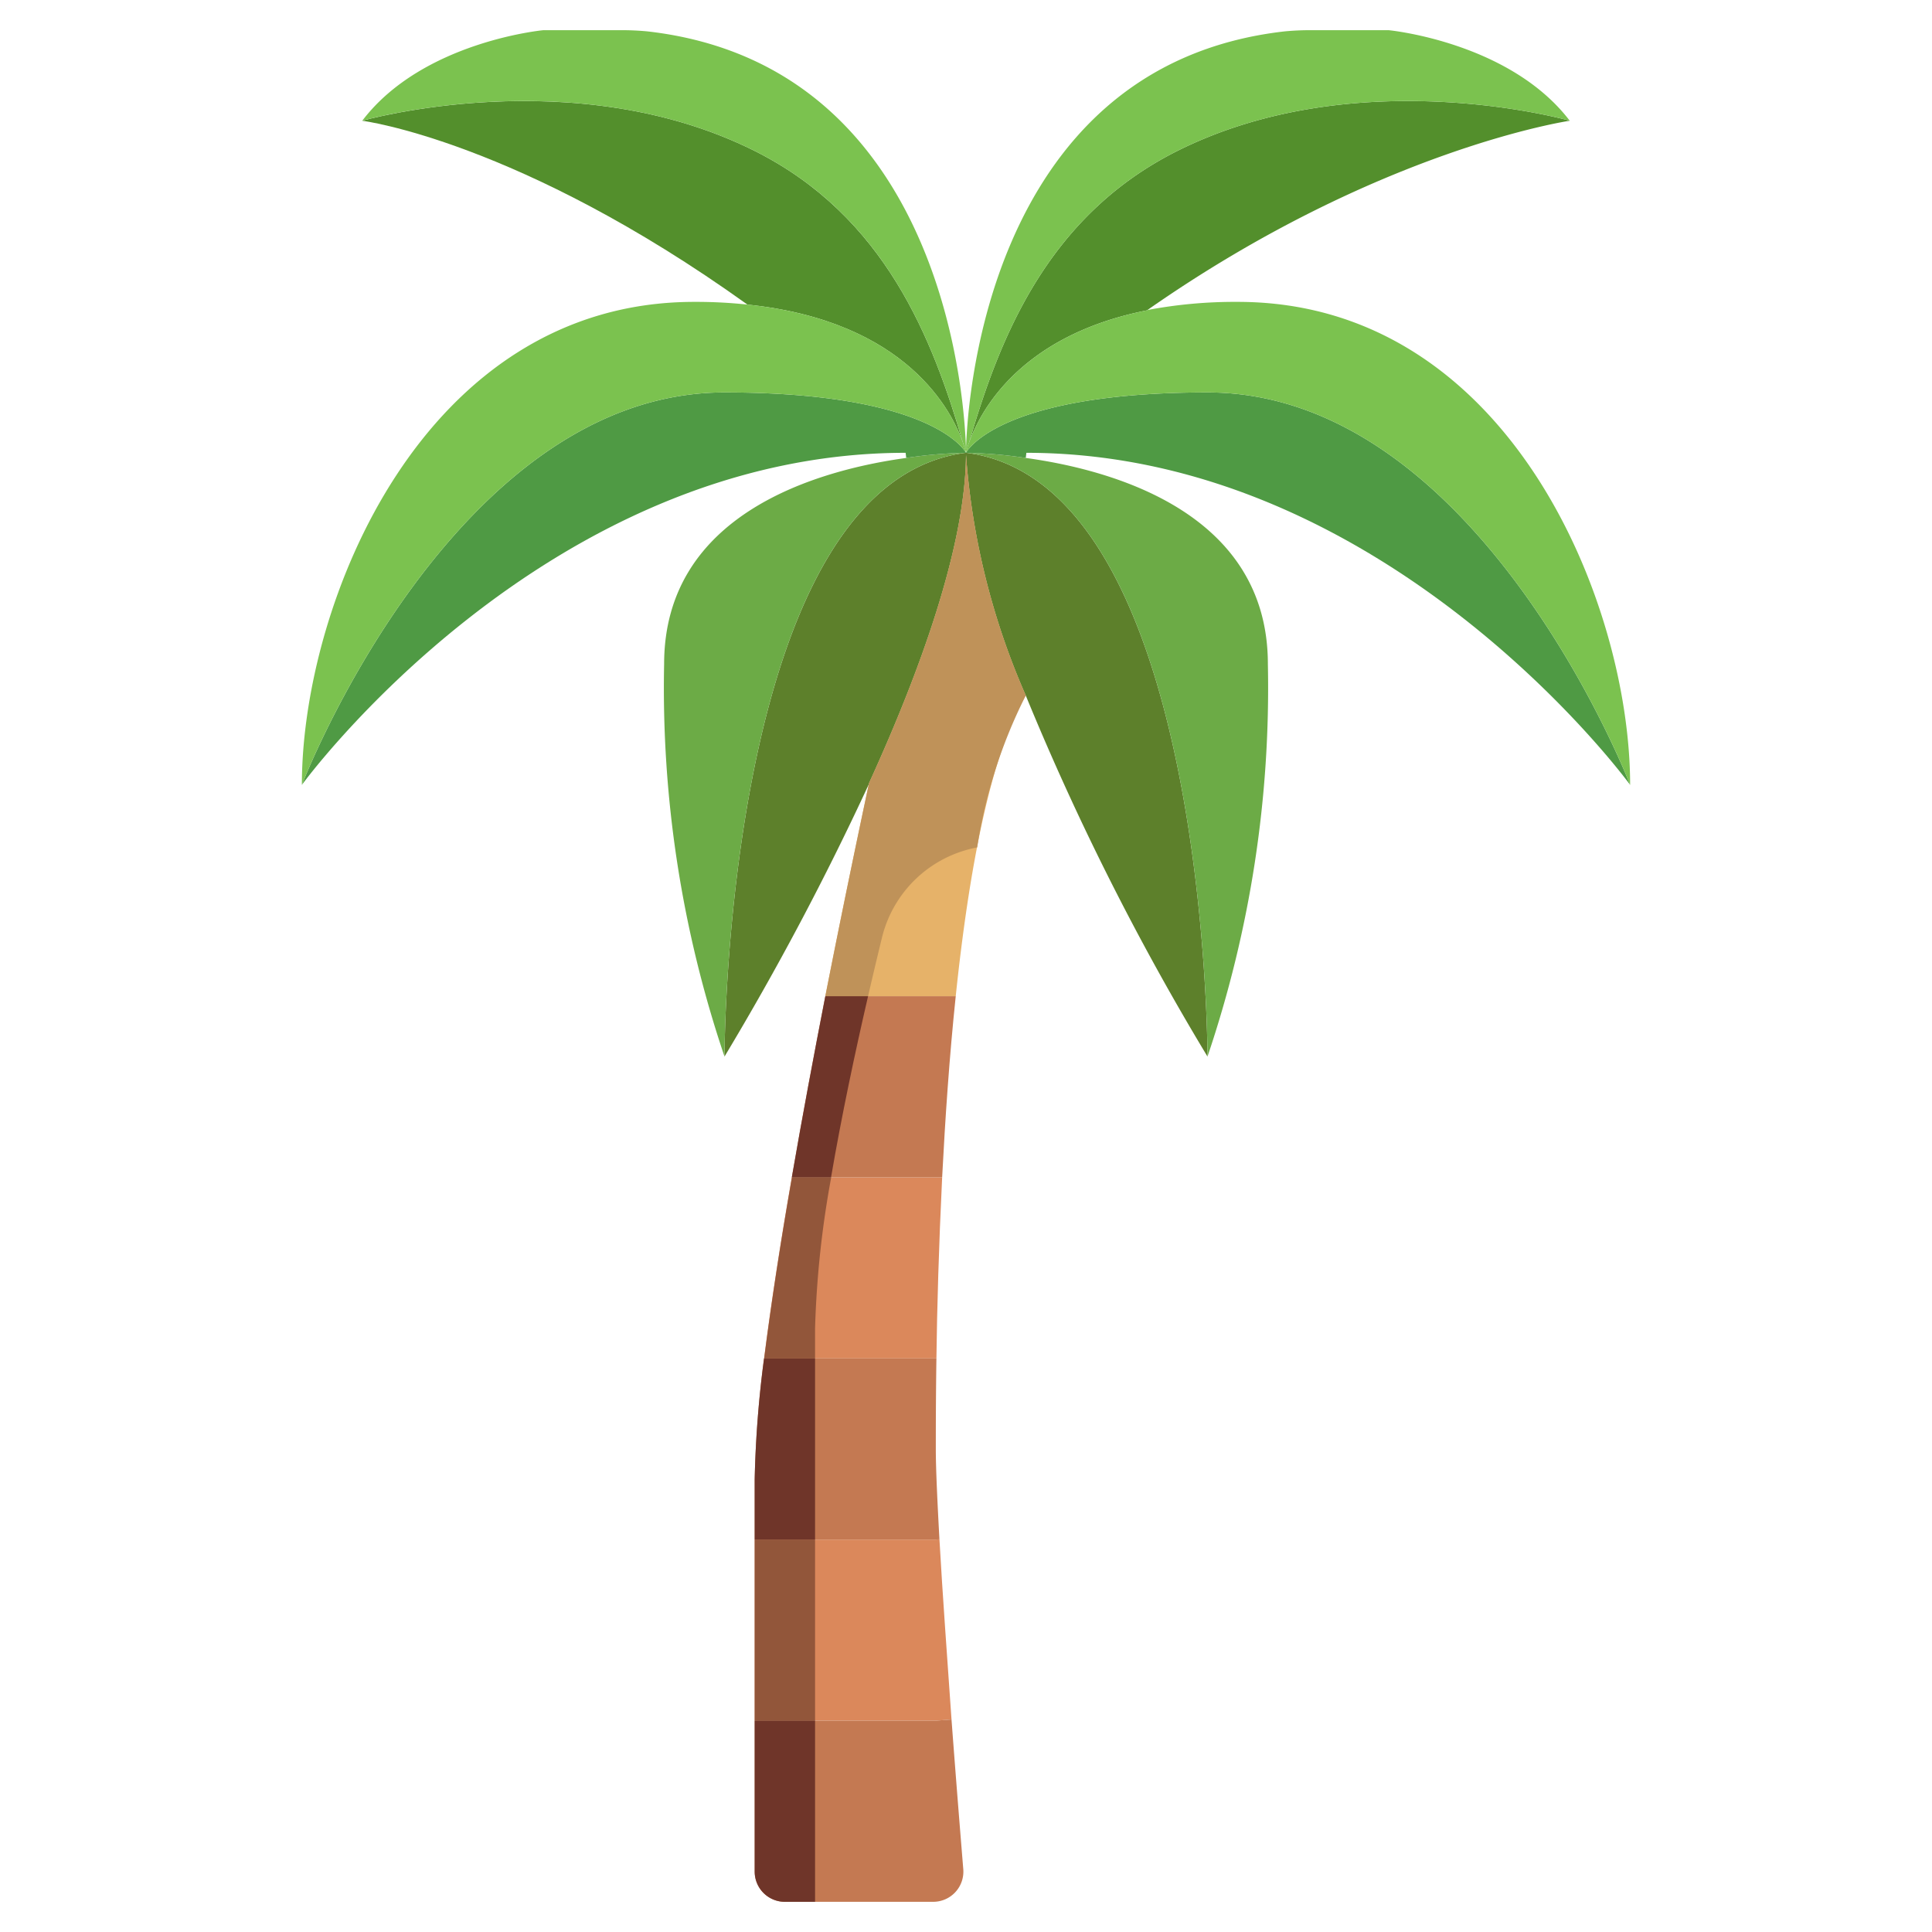 <svg height="512" viewBox="0 0 64 64" width="512" xmlns="http://www.w3.org/2000/svg"><g id="_27-coconut_tree" data-name="27-coconut tree"><path d="m31 57h-6v-6h6l.12-.01c.1 1.78.26 3.96.4 5.97z" fill="#db885b"/><path d="m26.23 39h4.98c-.11 2.26-.17 4.36-.19 6h-5.71c.23-1.81.55-3.89.92-6z" fill="#db885b"/><g fill="#c47952"><path d="m31.91 61.92a1 1 0 0 1 -1 1.08h-4.91a1 1 0 0 1 -1-1v-5h6l.52-.04c.15 2.01.3 3.86.39 4.96z"/><path d="m31 51h-6v-2a36.315 36.315 0 0 1 .31-4h5.71c-.02 1.38-.02 2.44-.02 3 0 .64.05 1.71.12 2.99z"/><path d="m27.34 33h4.32c-.21 2-.35 4.06-.45 6h-4.98c.35-2.03.74-4.1 1.11-6z"/></g><path d="m28.78 25.96c1.7-3.72 3.2-7.86 3.22-10.89a24.137 24.137 0 0 0 1.98 7.97c-1.18 1.99-1.89 5.85-2.32 9.96h-4.32c.6-3.05 1.15-5.66 1.44-7.02.01 0 .01-.01 0-.02z" fill="#e6b269"/><path d="m32.01 15c7.99 1.02 7.99 20 7.99 20a87 87 0 0 1 -6.02-11.96 24.137 24.137 0 0 1 -1.98-7.97v-.07z" fill="#5d802b"/><path d="m28.78 25.96c.01.01.01.02 0 .02a94.854 94.854 0 0 1 -4.78 9.02s0-18.98 7.99-20h.01v.07c-.02 3.03-1.52 7.17-3.22 10.89z" fill="#5d802b"/><path d="m42 22a38.112 38.112 0 0 1 -2 13s0-18.98-7.99-20a14.8 14.8 0 0 1 1.97.17c2.91.4 8.02 1.83 8.02 6.83z" fill="#6cab46"/><path d="m30.02 15.17a15.037 15.037 0 0 1 1.97-.17c-7.99 1.02-7.99 20-7.99 20a38.112 38.112 0 0 1 -2-13c0-5 5.11-6.43 8.02-6.83z" fill="#6cab46"/><path d="m38 10.28c-4.31.85-5.58 3.47-5.9 4.39 1-3.43 2.57-7.5 6.9-9.67 6-3 13-1 13-1s-6.35.93-13.99 6.27a.01.01 0 0 1 -.01.01z" fill="#538f2c"/><path d="m31.9 14.67c-.35-1.01-1.83-4.03-7.14-4.58-7.59-5.44-12.76-6.09-12.76-6.09s7-2 13 1c4.33 2.17 5.9 6.24 6.9 9.67z" fill="#538f2c"/><path d="m46 1s4 .38 6 3c0 0-7-2-13 1-4.33 2.17-5.9 6.24-6.9 9.67a.487.487 0 0 0 -.04.11c-.01.05-.03.1-.04.15-.01.02-.01.04-.02.05v-.05c.02-1.05.47-12.74 10.55-13.89a8.9 8.9 0 0 1 .9-.04z" fill="#7bc24f"/><path d="m21.45 1.04c10.08 1.15 10.53 12.84 10.55 13.89v.05a.621.621 0 0 1 -.03-.1l-.06-.18a.037.037 0 0 0 -.01-.03c-1-3.43-2.57-7.5-6.9-9.67-6-3-13-1-13-1 2-2.63 6-3 6-3h2.55a8.9 8.9 0 0 1 .9.04z" fill="#7bc24f"/><path d="m40 13c9 0 14 13 14 13s-8-11-20-11l-.02.17a14.8 14.8 0 0 0 -1.97-.17h-.01a.031.031 0 0 1 .01-.02c.14-.22 1.43-1.98 7.99-1.98z" fill="#4f9a44"/><path d="m24 13c6.56 0 7.85 1.76 7.99 1.98a.031.031 0 0 1 .01.02h-.01a15.037 15.037 0 0 0 -1.97.17l-.02-.17c-12 0-20 11-20 11s5-13 14-13z" fill="#4f9a44"/><path d="m40 13c-6.56 0-7.85 1.76-7.99 1.98 0-.02.01-.03.01-.05.01-.05.03-.1.04-.15a.487.487 0 0 1 .04-.11c.32-.92 1.59-3.54 5.9-4.39a.01.01 0 0 0 .01-.01 15.57 15.57 0 0 1 2.99-.27c9 0 13 10 13 16 0 0-5-13-14-13z" fill="#7bc24f"/><path d="m31.99 14.98c-.14-.22-1.43-1.98-7.99-1.98-9 0-14 13-14 13 0-6 4-16 13-16a16.036 16.036 0 0 1 1.76.09c5.31.55 6.79 3.57 7.14 4.58a.037.037 0 0 1 .01.03l.06.18c.01.03.01.07.02.1z" fill="#7bc24f"/><path d="m27 51h-2v6h2z" fill="#92563a"/><path d="m27 44a32.463 32.463 0 0 1 .535-5h-1.3c-.37 2.11-.69 4.19-.92 6h1.685z" fill="#92563a"/><path d="m25 57v5a1 1 0 0 0 1 1h1v-6z" fill="#6f3529"/><path d="m27 45h-1.69a36.315 36.315 0 0 0 -.31 4v2h2z" fill="#6f3529"/><path d="m28.756 33h-1.416c-.37 1.9-.76 3.97-1.11 6h1.3c.345-2.019.798-4.151 1.226-6z" fill="#6f3529"/><path d="m29.217 31.057a4.006 4.006 0 0 1 3.153-2.985 16.772 16.772 0 0 1 1.61-5.032 24.137 24.137 0 0 1 -1.98-7.97c-.02 3.03-1.52 7.17-3.22 10.89.01.01.01.02 0 .02-.29 1.36-.84 3.97-1.44 7.02h1.416c.16-.694.317-1.352.461-1.943z" fill="#bf9259"/></g></svg>